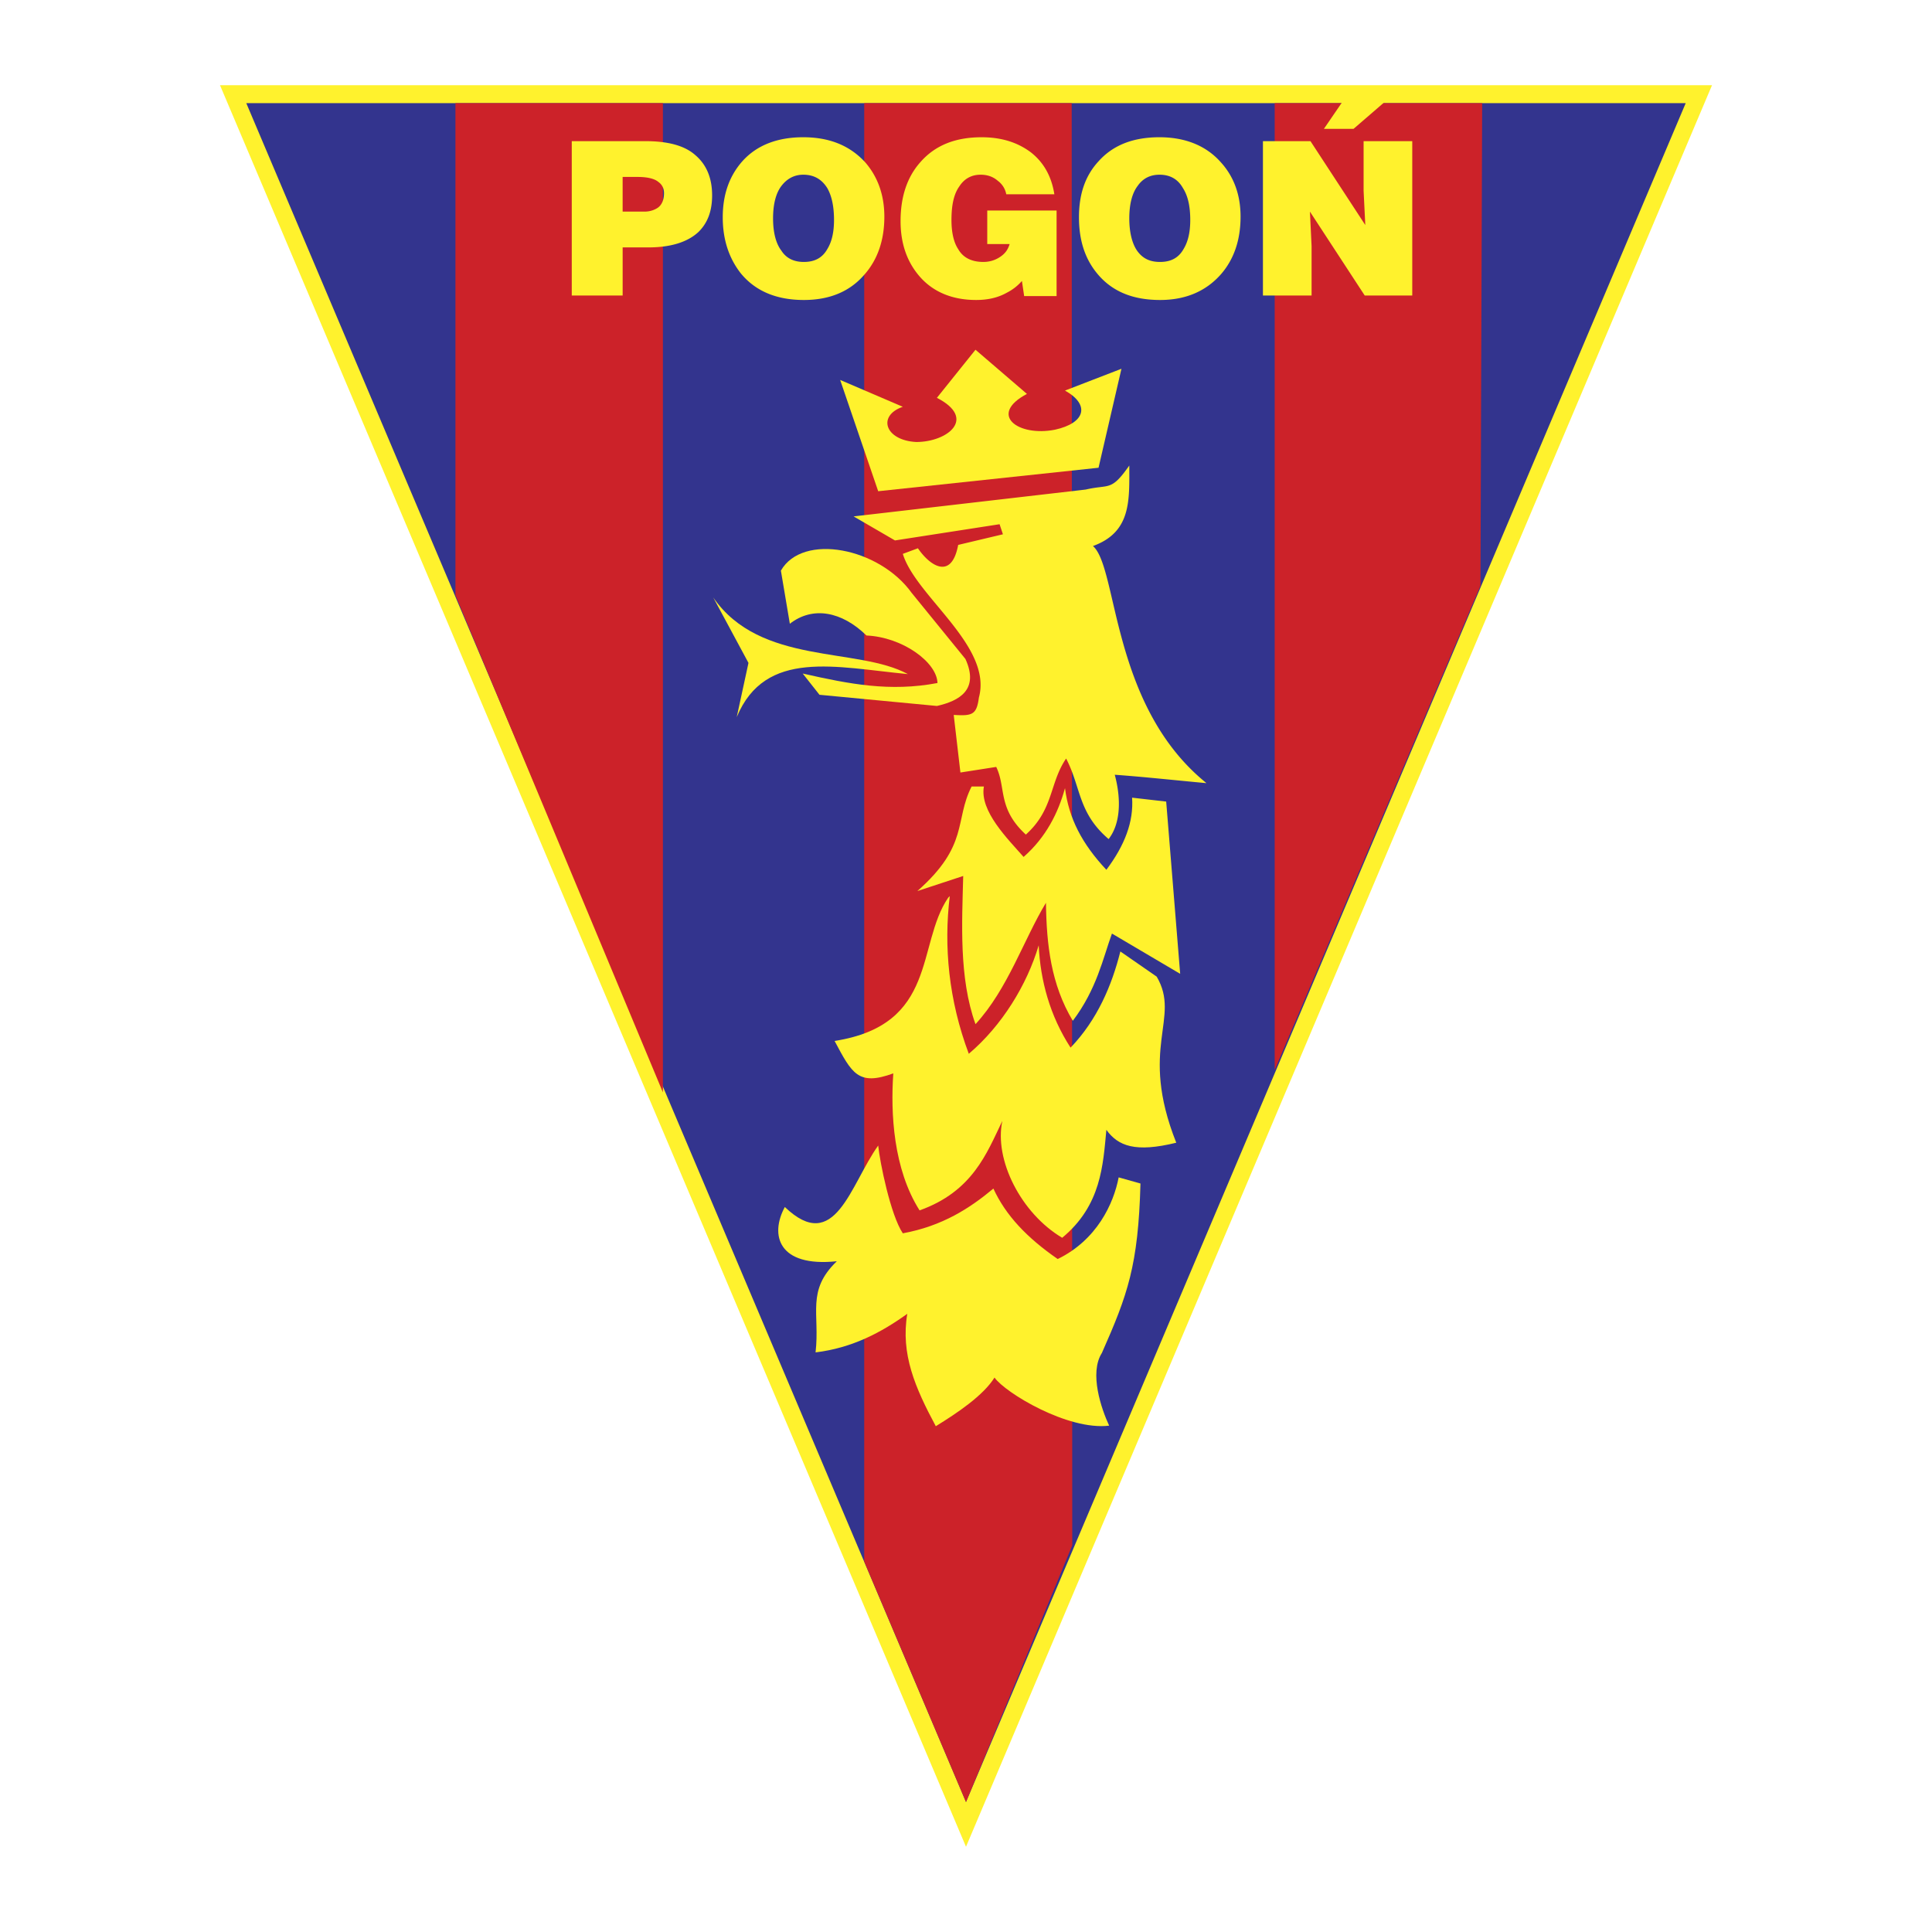 <svg xmlns="http://www.w3.org/2000/svg" width="2500" height="2500" viewBox="0 0 192.756 192.756"><g fill-rule="evenodd" clip-rule="evenodd"><path fill="#fff" d="M0 0h192.756v192.756H0V0z"/><path fill="#fff22d" d="M21.95 8.504l74.428 175.748L170.807 8.504H21.95z"/><path fill="#33348e" d="M24.572 10.29l71.806 169.499L168.184 10.29H24.572z"/><path fill="#cc2229" d="M45.439 10.29h20.699v98.697L45.439 59.388V10.29zM86.224 10.29h20.7l.055 143.89-10.601 25.609-10.154-23.991V10.29zM127.176 10.29h20.699l-.168 48.149-20.531 48.317V10.29z"/><path d="M57.044 14.083h7.365c2.231 0 3.905.446 4.966 1.395 1.115.949 1.673 2.288 1.673 4.018 0 1.562-.446 2.734-1.339 3.626-1.06 1.004-2.733 1.562-5.021 1.562h-2.566v4.798h-5.077V14.083h-.001zm5.077 3.571v3.459h2.176c.558 0 1.004-.167 1.339-.391.39-.279.613-.781.613-1.451 0-.446-.167-.836-.558-1.116-.391-.335-1.116-.502-2.064-.502h-1.506v.001zm18.021-3.961c2.623 0 4.631.837 6.138 2.455 1.283 1.451 1.952 3.292 1.952 5.468 0 2.344-.669 4.296-2.008 5.803-1.451 1.674-3.459 2.511-6.025 2.511-2.734 0-4.854-.893-6.305-2.678-1.171-1.506-1.785-3.347-1.785-5.579 0-2.288.67-4.128 1.953-5.58 1.449-1.619 3.514-2.4 6.08-2.4zm0 3.738c-.893 0-1.618.39-2.176 1.116-.558.725-.837 1.841-.837 3.236 0 1.395.279 2.511.837 3.236.502.781 1.283 1.116 2.232 1.116 1.06 0 1.841-.391 2.343-1.283.447-.726.669-1.674.669-2.901 0-1.339-.223-2.399-.669-3.18-.558-.894-1.338-1.34-2.399-1.34zm18.356 6.918v-3.347h6.918v8.536h-3.236l-.223-1.506a4.984 4.984 0 0 1-1.506 1.171c-.893.502-1.896.726-3.068.726-2.344 0-4.241-.781-5.58-2.288-1.283-1.451-1.953-3.292-1.953-5.579 0-2.455.669-4.408 1.953-5.858 1.451-1.674 3.459-2.511 6.137-2.511 1.953 0 3.572.502 4.91 1.506 1.283 1.004 2.064 2.399 2.344 4.185h-4.799a2.144 2.144 0 0 0-.836-1.339c-.447-.391-1.004-.614-1.73-.614-.892 0-1.618.39-2.12 1.171-.558.781-.781 1.897-.781 3.348 0 1.228.223 2.232.669 2.901.502.893 1.395 1.283 2.511 1.283.613 0 1.172-.167 1.674-.502.502-.334.781-.725.949-1.283h-2.233zm17.184-10.656c2.566 0 4.631.837 6.082 2.455 1.34 1.451 2.008 3.292 2.008 5.468 0 2.344-.668 4.296-2.008 5.803-1.506 1.674-3.516 2.511-6.025 2.511-2.789 0-4.854-.893-6.305-2.678-1.227-1.506-1.785-3.347-1.785-5.579 0-2.288.613-4.128 1.953-5.58 1.449-1.619 3.459-2.4 6.08-2.4zm0 3.738c-.947 0-1.674.39-2.176 1.116-.557.725-.836 1.841-.836 3.236 0 1.395.279 2.511.781 3.236.557.781 1.283 1.116 2.287 1.116 1.061 0 1.842-.391 2.344-1.283.445-.726.67-1.674.67-2.901 0-1.339-.225-2.399-.727-3.18-.502-.894-1.283-1.34-2.343-1.34zm10.322-3.348h4.742l5.469 8.369-.168-3.403v-4.965h4.854v15.399h-4.742l-5.467-8.369.166 3.459v4.91h-4.854v-15.4zm6.082-1.227l2.176-3.18h4.463l-3.682 3.18h-2.957zM85.164 51.521l23.155-2.678c2.398-.558 2.51.223 4.352-2.399 0 3.459.223 6.639-3.627 8.034 2.51 2.176 1.785 15.957 11.326 23.656-3.068-.279-6.082-.614-9.15-.837.67 2.511.559 4.91-.613 6.417-3.068-2.623-2.734-5.133-4.24-8.035-1.674 2.455-1.229 5.077-4.018 7.588-2.846-2.622-1.953-4.687-2.957-6.751l-3.571.558-.669-5.747c1.841.111 2.287 0 2.512-1.729 1.395-5.133-6.305-10.099-7.589-14.339l1.506-.558c1.172 1.729 3.348 3.236 4.017-.335l4.464-1.06-.334-1.004-10.436 1.618-4.128-2.399z" fill="#fff22d"/><path d="M80.086 67.198l1.674 2.12 11.716 1.116c2.232-.502 4.24-1.618 2.846-4.687l-5.356-6.584c-3.236-4.519-10.88-6.025-13.056-2.231l.893 5.3c2.288-1.786 5.188-1.228 7.644 1.171 3.626.167 7.03 2.678 7.086 4.742-4.743.895-8.76.113-13.447-.947z" fill="#fff22d"/><path d="M73.503 71.55c2.845-6.863 9.931-4.966 17.073-4.296-5.021-2.733-14.729-.836-19.416-7.644l3.515 6.528-1.172 5.412zM98.164 78.469h-1.228c-1.729 3.403-.224 5.858-5.412 10.433l4.575-1.506c-.112 4.575-.446 10.154 1.227 14.785 3.236-3.515 4.799-8.425 7.029-12.107.057 4.184.504 8.146 2.68 11.772 2.398-3.18 3.012-6.249 3.904-8.704l6.807 4.017-1.395-17.185-3.402-.39c.166 2.399-.727 4.743-2.566 7.197-2.455-2.623-3.738-5.133-4.129-8.146-.67 2.455-1.898 4.91-4.129 6.862-1.563-1.784-4.408-4.574-3.961-7.028z" fill="#fff22d"/><path d="M94.76 89.404c-.614 5.021-.112 10.377 1.897 15.733 3.292-2.79 5.802-6.862 6.974-10.824.168 3.516 1.115 7.03 3.18 10.21 2.68-2.789 4.129-6.248 4.967-9.596l3.625 2.511c2.455 4.185-1.84 7.029 1.953 16.57-4.072 1.004-5.803.335-6.973-1.283-.336 3.515-.502 7.532-4.408 10.768-4.129-2.454-6.807-7.811-5.971-11.66-1.561 3.235-2.957 7.029-8.257 8.927-2.622-4.129-2.901-9.708-2.622-13.669-3.515 1.283-4.129 0-5.858-3.236 10.322-1.618 8.146-9.597 11.326-14.283l.167-.168z" fill="#fff22d"/><path d="M87.618 114.288c.167 1.674 1.228 6.918 2.455 8.76 3.961-.726 6.696-2.512 9.038-4.464 1.229 2.678 3.348 4.909 6.416 7.029 3.906-1.896 5.58-5.523 6.082-8.146l2.176.613c-.223 8.202-1.283 11.104-3.85 16.906-1.283 2.008-.055 5.579.725 7.253-4.127.502-10.377-3.292-11.438-4.799-1.115 1.786-3.682 3.516-5.858 4.854-2.064-3.85-3.515-7.197-2.845-11.215-2.566 1.842-5.468 3.404-9.15 3.85.446-3.905-.948-6.137 2.12-9.094-5.858.613-6.695-2.622-5.188-5.412 5.021 4.801 6.528-2.23 9.317-6.135zM87.618 49.01l21.983-2.343 2.287-9.876-5.635 2.176c2.51 1.395 2.064 3.236-1.004 3.905-3.684.725-6.695-1.506-2.791-3.571l-5.133-4.408-3.85 4.798c4.018 2.064 1.06 4.408-2.064 4.408-3.125-.167-3.906-2.623-1.339-3.515l-6.249-2.678 3.795 11.104z" fill="#fff22d"/></g></svg>